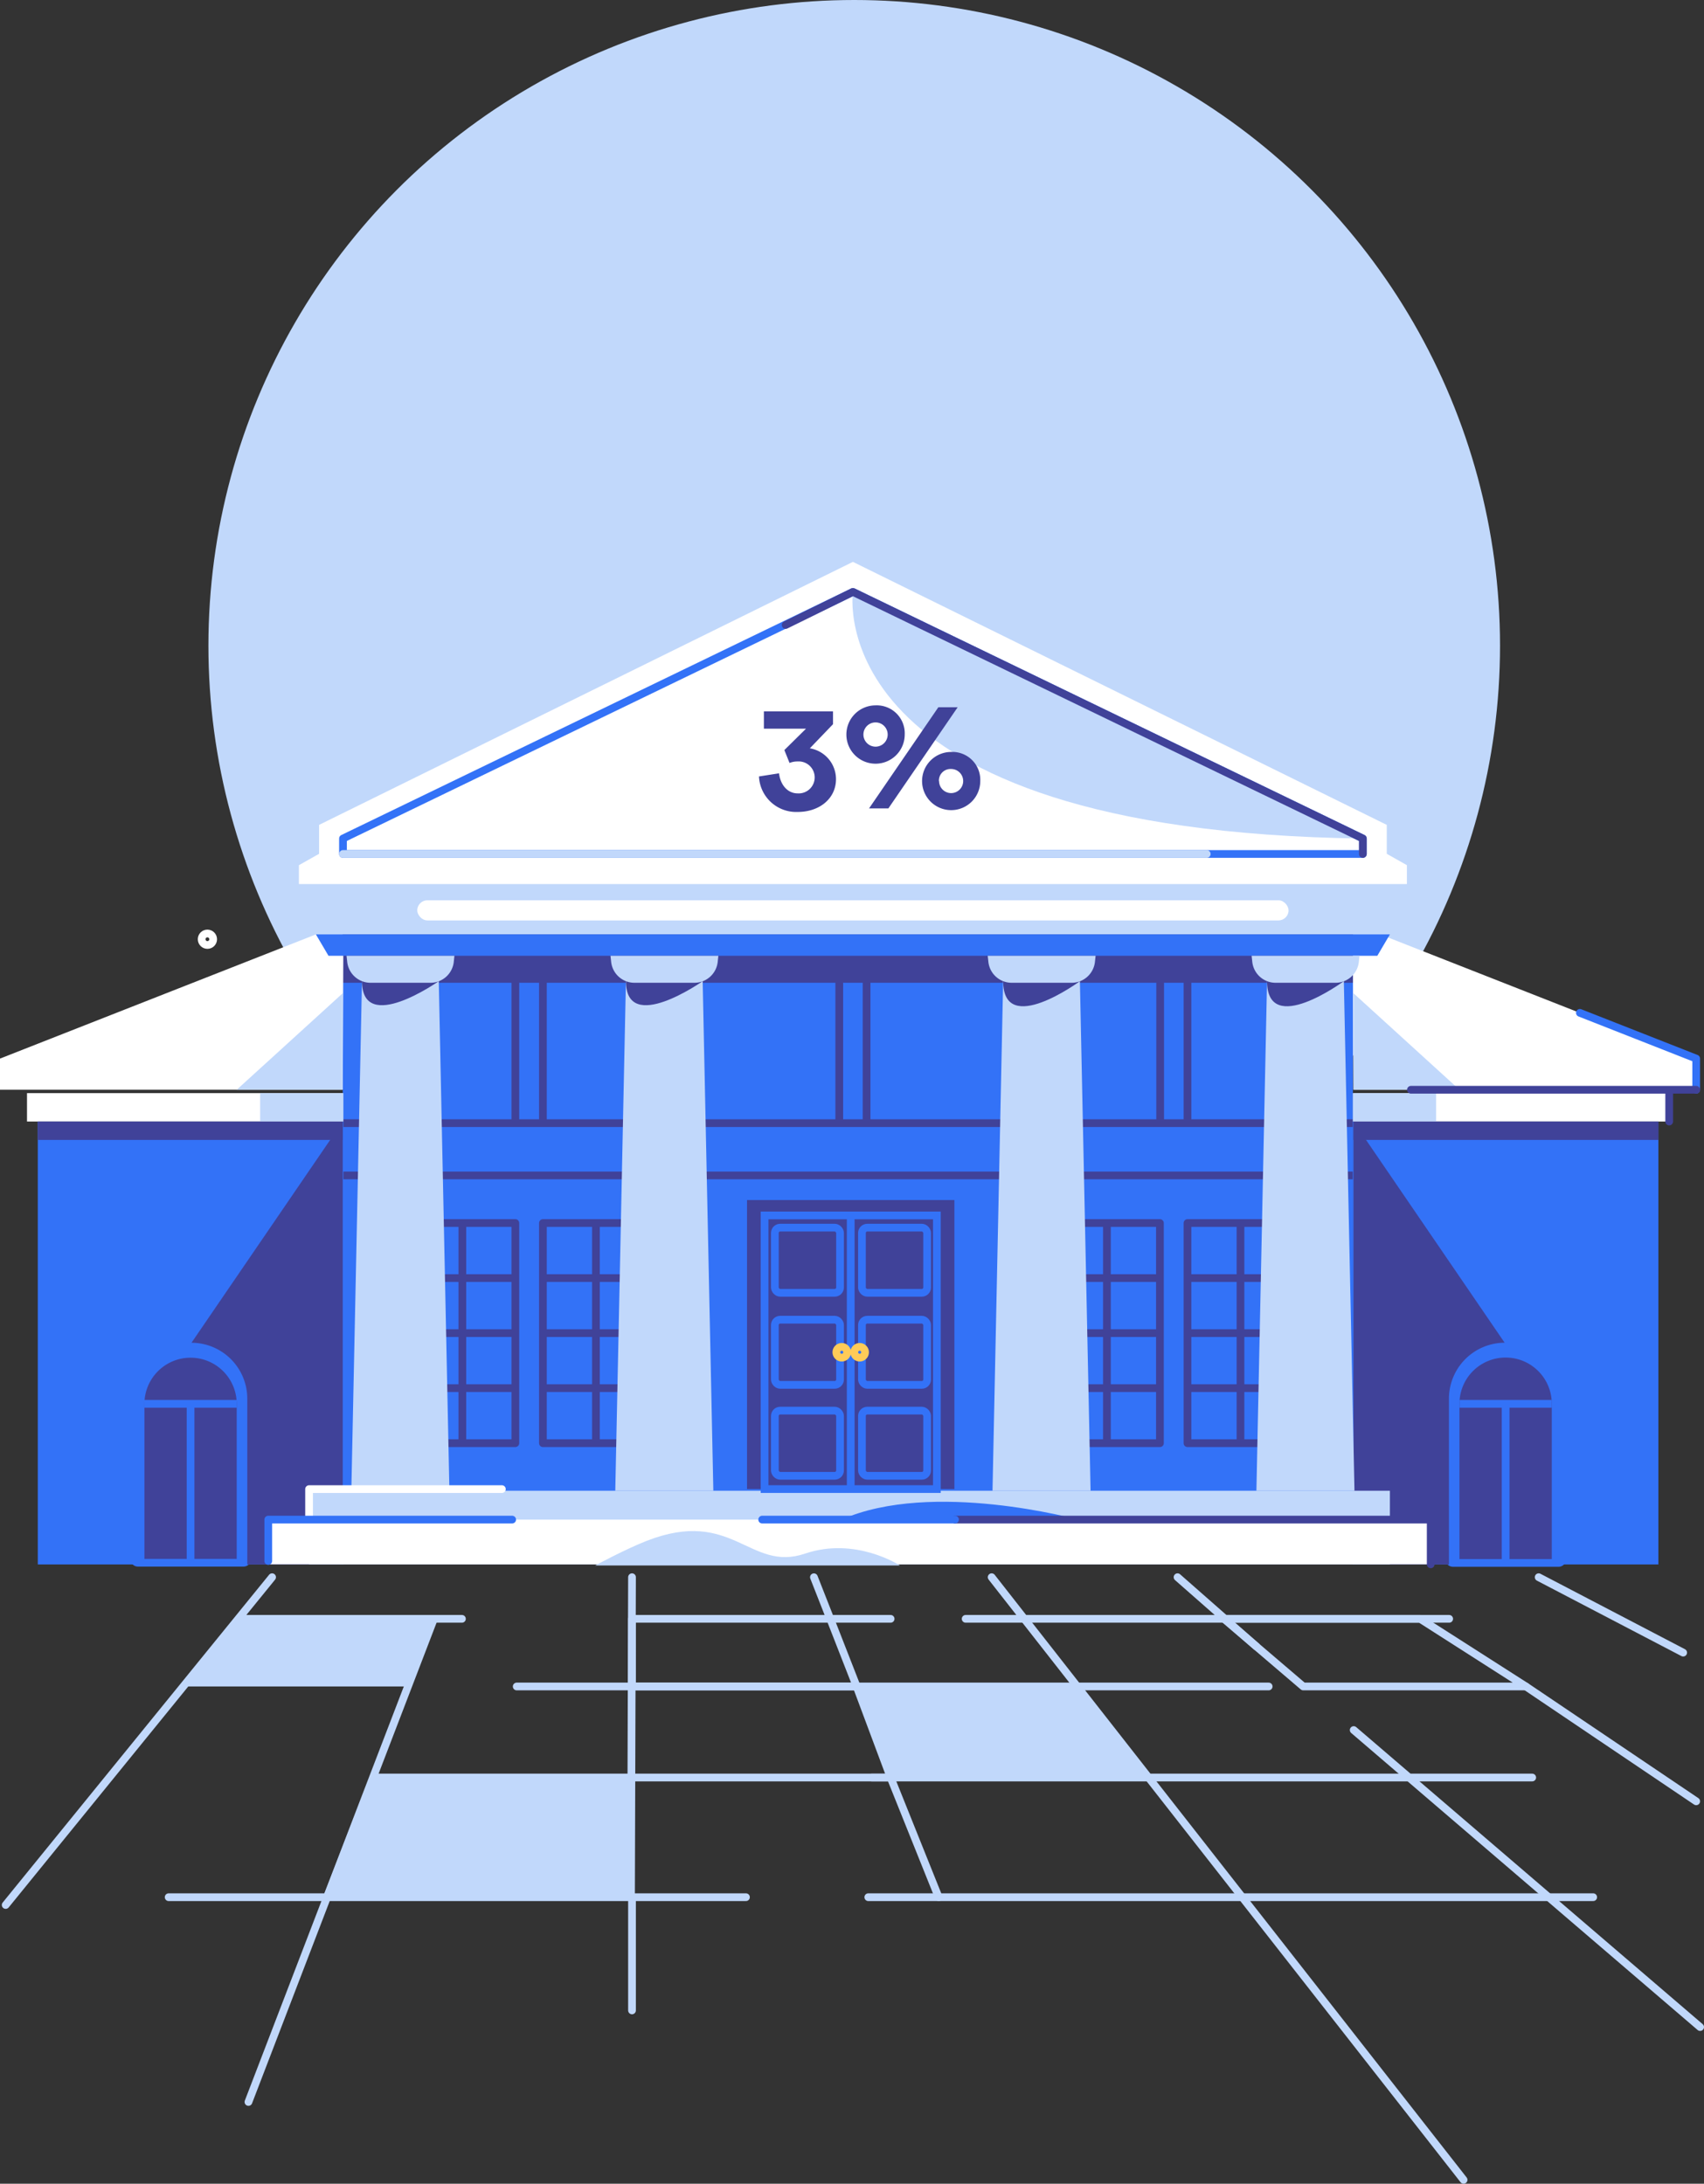 <svg xmlns="http://www.w3.org/2000/svg" viewBox="0 0 441.01 565.3"><rect x="0" y="0" width="441.01" height="565.3" fill="#333333" stroke="none"/><defs><style>.cls-1{fill:#c1d8fb;}.cls-10,.cls-11,.cls-2,.cls-5,.cls-7,.cls-8,.cls-9{fill:none;stroke-width:2px;}.cls-2{stroke:#fff;}.cls-10,.cls-2,.cls-8,.cls-9{stroke-linecap:round;}.cls-10,.cls-2,.cls-5,.cls-8,.cls-9{stroke-linejoin:round;}.cls-3{fill:#3372f7;}.cls-4{fill:#404299;}.cls-10,.cls-5{stroke:#404299;}.cls-6{fill:#fff;}.cls-7,.cls-8{stroke:#3372f7;}.cls-11,.cls-7{stroke-miterlimit:10;}.cls-9{stroke:#c1d8fb;}.cls-11{stroke:#ffcb58;}</style></defs><title>11Asset 3money-img7</title><g id="Layer_2" data-name="Layer 2"><g id="Layer_1-2" data-name="Layer 1"><circle class="cls-1" cx="221.08" cy="167.14" r="167.14"/><circle class="cls-2" cx="53.68" cy="243.14" r="1.49"/><rect class="cls-3" x="88.7" y="235.86" width="261.45" height="157.56"/><rect class="cls-4" x="88.7" y="233.06" width="261.45" height="21.35"/><line class="cls-5" x1="88.7" y1="290.75" x2="350.15" y2="290.75"/><line class="cls-5" x1="350.15" y1="304.28" x2="88.7" y2="304.28"/><polygon class="cls-5" points="167.95 373.6 140.51 373.6 140.51 316.61 154.23 316.61 167.95 316.61 167.95 373.6"/><line class="cls-5" x1="154.23" y1="373.6" x2="154.23" y2="316.61"/><line class="cls-5" x1="140.51" y1="330.86" x2="167.95" y2="330.86"/><line class="cls-5" x1="140.51" y1="345.11" x2="167.95" y2="345.11"/><line class="cls-5" x1="140.51" y1="359.35" x2="167.95" y2="359.35"/><polygon class="cls-5" points="133.38 373.6 105.94 373.6 105.94 316.61 119.66 316.61 133.38 316.61 133.38 373.6"/><line class="cls-5" x1="119.66" y1="373.6" x2="119.66" y2="316.61"/><line class="cls-5" x1="105.94" y1="330.86" x2="133.38" y2="330.86"/><line class="cls-5" x1="105.94" y1="345.11" x2="133.38" y2="345.11"/><line class="cls-5" x1="105.94" y1="359.35" x2="133.38" y2="359.35"/><polygon class="cls-5" points="334.77 373.6 307.33 373.6 307.33 316.61 321.05 316.61 334.77 316.61 334.77 373.6"/><line class="cls-5" x1="321.05" y1="373.6" x2="321.05" y2="316.61"/><line class="cls-5" x1="307.33" y1="330.86" x2="334.77" y2="330.86"/><line class="cls-5" x1="307.33" y1="345.11" x2="334.77" y2="345.11"/><line class="cls-5" x1="307.33" y1="359.35" x2="334.77" y2="359.35"/><polygon class="cls-5" points="300.2 373.6 272.76 373.6 272.76 316.61 286.48 316.61 300.2 316.61 300.2 373.6"/><line class="cls-5" x1="286.48" y1="373.6" x2="286.48" y2="316.61"/><line class="cls-5" x1="272.76" y1="330.86" x2="300.21" y2="330.86"/><line class="cls-5" x1="272.76" y1="345.11" x2="300.21" y2="345.11"/><line class="cls-5" x1="272.76" y1="359.35" x2="300.21" y2="359.35"/><polygon class="cls-6" points="81.76 241.89 0 274.04 0 282.11 88.7 282.11 88.86 244.66 81.76 241.89"/><rect class="cls-3" x="9.78" y="290.33" width="79.09" height="114.66"/><polygon class="cls-1" points="88.7 257.12 61.26 282.11 88.7 282.11 88.7 257.12 88.7 257.12"/><rect class="cls-6" x="6.99" y="282.98" width="81.72" height="7.35"/><rect class="cls-1" x="67.32" y="282.98" width="21.55" height="7.35"/><path class="cls-4" d="M49.32,351.47h0a11.94,11.94,0,0,1,11.94,11.94v40.4A1.16,1.16,0,0,1,60.11,405H38.54a1.16,1.16,0,0,1-1.16-1.16v-40.4A11.94,11.94,0,0,1,49.32,351.47Z"/><path class="cls-7" d="M49.08,347.66h.47A14.41,14.41,0,0,1,64,362.07v41.48a1,1,0,0,1-1,1H35.72a1,1,0,0,1-1-1V362.07a14.41,14.41,0,0,1,14.41-14.41Z"/><path class="cls-4" d="M88.7,290.33V405H64V362.07A14.48,14.48,0,0,0,49.56,347.6h0Z"/><rect class="cls-4" x="9.78" y="290.33" width="78.93" height="4.76"/><line class="cls-7" x1="49.32" y1="404.53" x2="49.32" y2="363.41"/><line class="cls-7" x1="37.38" y1="363.41" x2="61.26" y2="363.41"/><polygon class="cls-6" points="357.23 241.89 438.99 274.04 438.99 282.11 350.29 282.11 350.13 244.66 357.23 241.89"/><rect class="cls-3" x="350.13" y="290.33" width="79.09" height="114.66" transform="translate(779.34 695.32) rotate(-180)"/><polygon class="cls-1" points="350.29 257.12 377.73 282.11 350.29 282.11 350.29 257.12 350.29 257.12"/><rect class="cls-6" x="350.29" y="282.98" width="81.72" height="7.35" transform="translate(782.29 573.31) rotate(-180)"/><rect class="cls-1" x="350.13" y="282.98" width="21.55" height="7.35" transform="translate(721.8 573.31) rotate(-180)"/><path class="cls-4" d="M378.89,351.47h21.57a1.16,1.16,0,0,1,1.16,1.16V393A11.94,11.94,0,0,1,389.67,405h0A11.94,11.94,0,0,1,377.73,393v-40.4A1.16,1.16,0,0,1,378.89,351.47Z" transform="translate(779.34 756.43) rotate(-180)"/><path class="cls-7" d="M376.07,347.66h27.21a1,1,0,0,1,1,1v41.48a14.41,14.41,0,0,1-14.41,14.41h-.47A14.41,14.41,0,0,1,375,390.19V348.71A1,1,0,0,1,376.07,347.66Z" transform="translate(779.34 752.26) rotate(-180)"/><path class="cls-4" d="M350.29,290.33V405H375V362.07a14.48,14.48,0,0,1,14.41-14.48h0Z"/><rect class="cls-4" x="350.29" y="290.33" width="78.93" height="4.76" transform="translate(779.5 585.42) rotate(-180)"/><line class="cls-7" x1="389.67" y1="404.53" x2="389.67" y2="363.41"/><line class="cls-7" x1="401.61" y1="363.41" x2="377.73" y2="363.41"/><rect class="cls-1" x="79.99" y="385.91" width="279.73" height="19.05"/><rect class="cls-6" x="69.43" y="393.38" width="300.85" height="11.58"/><polygon class="cls-6" points="358.91 221.03 358.91 213.54 220.74 145.45 82.58 213.54 82.58 221.03 77.36 223.97 77.36 228.85 364.12 228.85 364.12 223.97 358.91 221.03"/><polygon class="cls-8" points="220.74 153.23 88.77 217.07 88.77 221.07 352.72 221.07 352.72 217.07 220.74 153.23"/><path class="cls-1" d="M220.74,153.23s-9.36,62,132,63.84Z"/><line class="cls-9" x1="88.77" y1="221.07" x2="312.31" y2="221.07"/><rect class="cls-1" x="81.76" y="229.83" width="277.96" height="12.06"/><polygon class="cls-3" points="356.46 247.43 85.02 247.43 81.76 241.89 359.72 241.89 356.46 247.43"/><rect class="cls-6" x="107.99" y="233.06" width="225.5" height="5.21" rx="2.61" ry="2.61"/><polygon class="cls-1" points="113.52 252.19 93.72 252.19 90.93 385.91 116.31 385.91 113.52 252.19"/><path class="cls-4" d="M113.55,254s-19.86,14-19.86,0Z"/><path class="cls-1" d="M111.38,254.41H95.86a6.06,6.06,0,0,1-6-5.41l-.17-1.57h27.92l-.17,1.57A6.06,6.06,0,0,1,111.38,254.41Z"/><polygon class="cls-1" points="181.82 252.19 162.03 252.19 159.24 385.91 184.62 385.91 181.82 252.19"/><path class="cls-4" d="M181.86,254S162,268,162,254Z"/><path class="cls-1" d="M179.69,254.41H164.17a6.06,6.06,0,0,1-6-5.41l-.17-1.57h27.92l-.17,1.57A6.06,6.06,0,0,1,179.69,254.41Z"/><polygon class="cls-1" points="279.45 252.19 259.66 252.19 256.87 385.91 282.25 385.91 279.45 252.19"/><path class="cls-4" d="M279.49,254s-19.86,14.61-19.86,0Z"/><path class="cls-1" d="M277.32,254.41H261.8a6.06,6.06,0,0,1-6-5.41l-.17-1.57h27.92l-.17,1.57A6.06,6.06,0,0,1,277.32,254.41Z"/><polygon class="cls-1" points="347.76 252.19 327.96 252.19 325.17 385.91 350.55 385.91 347.76 252.19"/><path class="cls-4" d="M347.79,254s-19.86,14.61-19.86,0Z"/><path class="cls-1" d="M345.62,254.41H330.1a6.06,6.06,0,0,1-6-5.41l-.17-1.57h27.92l-.17,1.57A6.06,6.06,0,0,1,345.62,254.41Z"/><path class="cls-3" d="M279,393.38s-37.73-10.39-61.19,0Z"/><path class="cls-1" d="M232.91,405.26s-11.46-7.53-24.54-3.08c-14.4,4.9-18.69-12-41-3.3-5.5,2.15-13.34,6.38-13.34,6.38Z"/><polyline class="cls-10" points="247.16 393.38 370.28 393.38 370.28 404.96"/><line class="cls-8" x1="247.16" y1="393.38" x2="197.26" y2="393.38"/><polyline class="cls-2" points="129.89 385.49 79.99 385.49 79.99 393.42"/><polyline class="cls-10" points="203.34 161.8 220.74 153.23 352.72 217.07 352.72 221.07"/><polyline class="cls-8" points="132.55 393.38 69.43 393.38 69.43 404.1"/><rect class="cls-4" x="193.34" y="310.66" width="53.67" height="74.82"/><rect class="cls-7" x="197.88" y="314.64" width="44.59" height="70.84"/><line class="cls-7" x1="220.17" y1="314.64" x2="220.17" y2="385.49"/><rect class="cls-7" x="200.54" y="317.8" width="16.87" height="16.87" rx="1.38" ry="1.38"/><rect class="cls-7" x="200.54" y="365.17" width="16.87" height="16.87" rx="1.38" ry="1.38"/><rect class="cls-7" x="200.54" y="341.63" width="16.87" height="16.87" rx="1.38" ry="1.38"/><rect class="cls-7" x="223.08" y="317.8" width="16.87" height="16.87" rx="1.38" ry="1.38"/><rect class="cls-7" x="223.08" y="365.17" width="16.87" height="16.87" rx="1.38" ry="1.38"/><rect class="cls-7" x="223.08" y="341.63" width="16.87" height="16.87" rx="1.38" ry="1.38"/><circle class="cls-11" cx="222.49" cy="350.06" r="1.4"/><circle class="cls-11" cx="217.85" cy="350.06" r="1.4"/><polyline class="cls-8" points="438.99 282.11 438.99 274.04 408.89 262.2"/><line class="cls-10" x1="365.16" y1="282.11" x2="438.99" y2="282.11"/><line class="cls-10" x1="432" y1="290.33" x2="432" y2="282.98"/><line class="cls-5" x1="133.38" y1="290.75" x2="133.38" y2="249.24"/><line class="cls-5" x1="140.51" y1="290.75" x2="140.51" y2="249.24"/><line class="cls-5" x1="300.26" y1="290.75" x2="300.26" y2="249.24"/><line class="cls-5" x1="307.33" y1="290.75" x2="307.33" y2="249.24"/><line class="cls-5" x1="217.21" y1="290.75" x2="217.21" y2="249.24"/><line class="cls-5" x1="224.28" y1="290.75" x2="224.28" y2="249.24"/><path class="cls-2" d="M235.17,204.92a15.06,15.06,0,1,1-24.81-16.2"/><polygon class="cls-1" points="221.72 436.58 230.5 460.15 296.91 459.71 278.8 436.58 221.72 436.58"/><polygon class="cls-9" points="316.78 419.07 367.55 419.07 394.92 436.58 337.29 436.58 316.78 419.07"/><polygon class="cls-9" points="221.72 436.58 163.57 436.58 163.57 419.07 214.88 419.07 221.72 436.58"/><polyline class="cls-9" points="242.93 491.13 230.5 460.15 96.69 460.15 84.65 491.13 193.06 491.13"/><line class="cls-9" x1="133.73" y1="436.58" x2="328.34" y2="436.58"/><line class="cls-9" x1="62.18" y1="419.07" x2="119.55" y2="419.07"/><line class="cls-9" x1="64.3" y1="544.14" x2="112.3" y2="419.07"/><path class="cls-9" d="M105.16,436.58"/><line class="cls-9" x1="163.57" y1="408.29" x2="163.31" y2="490.94"/><line class="cls-9" x1="256.65" y1="408.29" x2="378.79" y2="564.3"/><line class="cls-9" x1="221.71" y1="436.58" x2="230.51" y2="460.15"/><line class="cls-9" x1="225.57" y1="460.15" x2="396.55" y2="460.15"/><path class="cls-9" d="M99,460.15"/><line class="cls-9" x1="249.92" y1="419.07" x2="375.06" y2="419.07"/><line class="cls-9" x1="304.76" y1="408.29" x2="325.17" y2="426.23"/><line class="cls-9" x1="435.62" y1="427.82" x2="398.22" y2="408.29"/><line class="cls-9" x1="70.42" y1="408.29" x2="1.47" y2="493.15"/><polyline class="cls-9" points="210.65 408.3 214.88 419.07 230.5 419.07"/><line class="cls-9" x1="350.35" y1="447.86" x2="440.01" y2="524.75"/><polygon class="cls-1" points="62.18 419.07 47.53 436.58 105.16 436.58 112.3 419.07 62.18 419.07"/><polygon class="cls-1" points="163.49 459.71 163.31 490.94 85.14 490.94 97.33 459.71 163.49 459.71"/><line class="cls-9" x1="84.65" y1="491.13" x2="43.65" y2="491.13"/><line class="cls-9" x1="224.72" y1="491.13" x2="412.33" y2="491.13"/><line class="cls-9" x1="163.57" y1="490.95" x2="163.57" y2="520.44"/><line class="cls-9" x1="394.92" y1="436.58" x2="438.99" y2="466.31"/></g><g id="Layer_3" data-name="Layer 3"><path class="cls-4" d="M197.7,184.15h17.89v3.32l-6,6.25a8.08,8.08,0,0,1,6.77,8c0,4.9-4.16,8.47-9.92,8.47A9.63,9.63,0,0,1,196.43,201l5.19-.81c.35,3,2.22,5.19,4.8,5.19a4.14,4.14,0,1,0,0-8.26,5.34,5.34,0,0,0-2.08.39L203,194.17l5.61-5.54H197.7Z"/><path class="cls-4" d="M234.15,190.15a7.55,7.55,0,1,1-7.55-7.55A7.24,7.24,0,0,1,234.15,190.15Zm-10.69,0a3.14,3.14,0,1,0,6.28,0,3.14,3.14,0,1,0-6.28,0Zm6.46,19.12h-5l17.93-26.18h5Zm23.78-7.06a7.53,7.53,0,1,1-7.55-7.55A7.22,7.22,0,0,1,253.7,202.21Zm-10.66,0a3.12,3.12,0,1,0,3.11-3.14A3,3,0,0,0,243,202.21Z"/></g></g></svg>